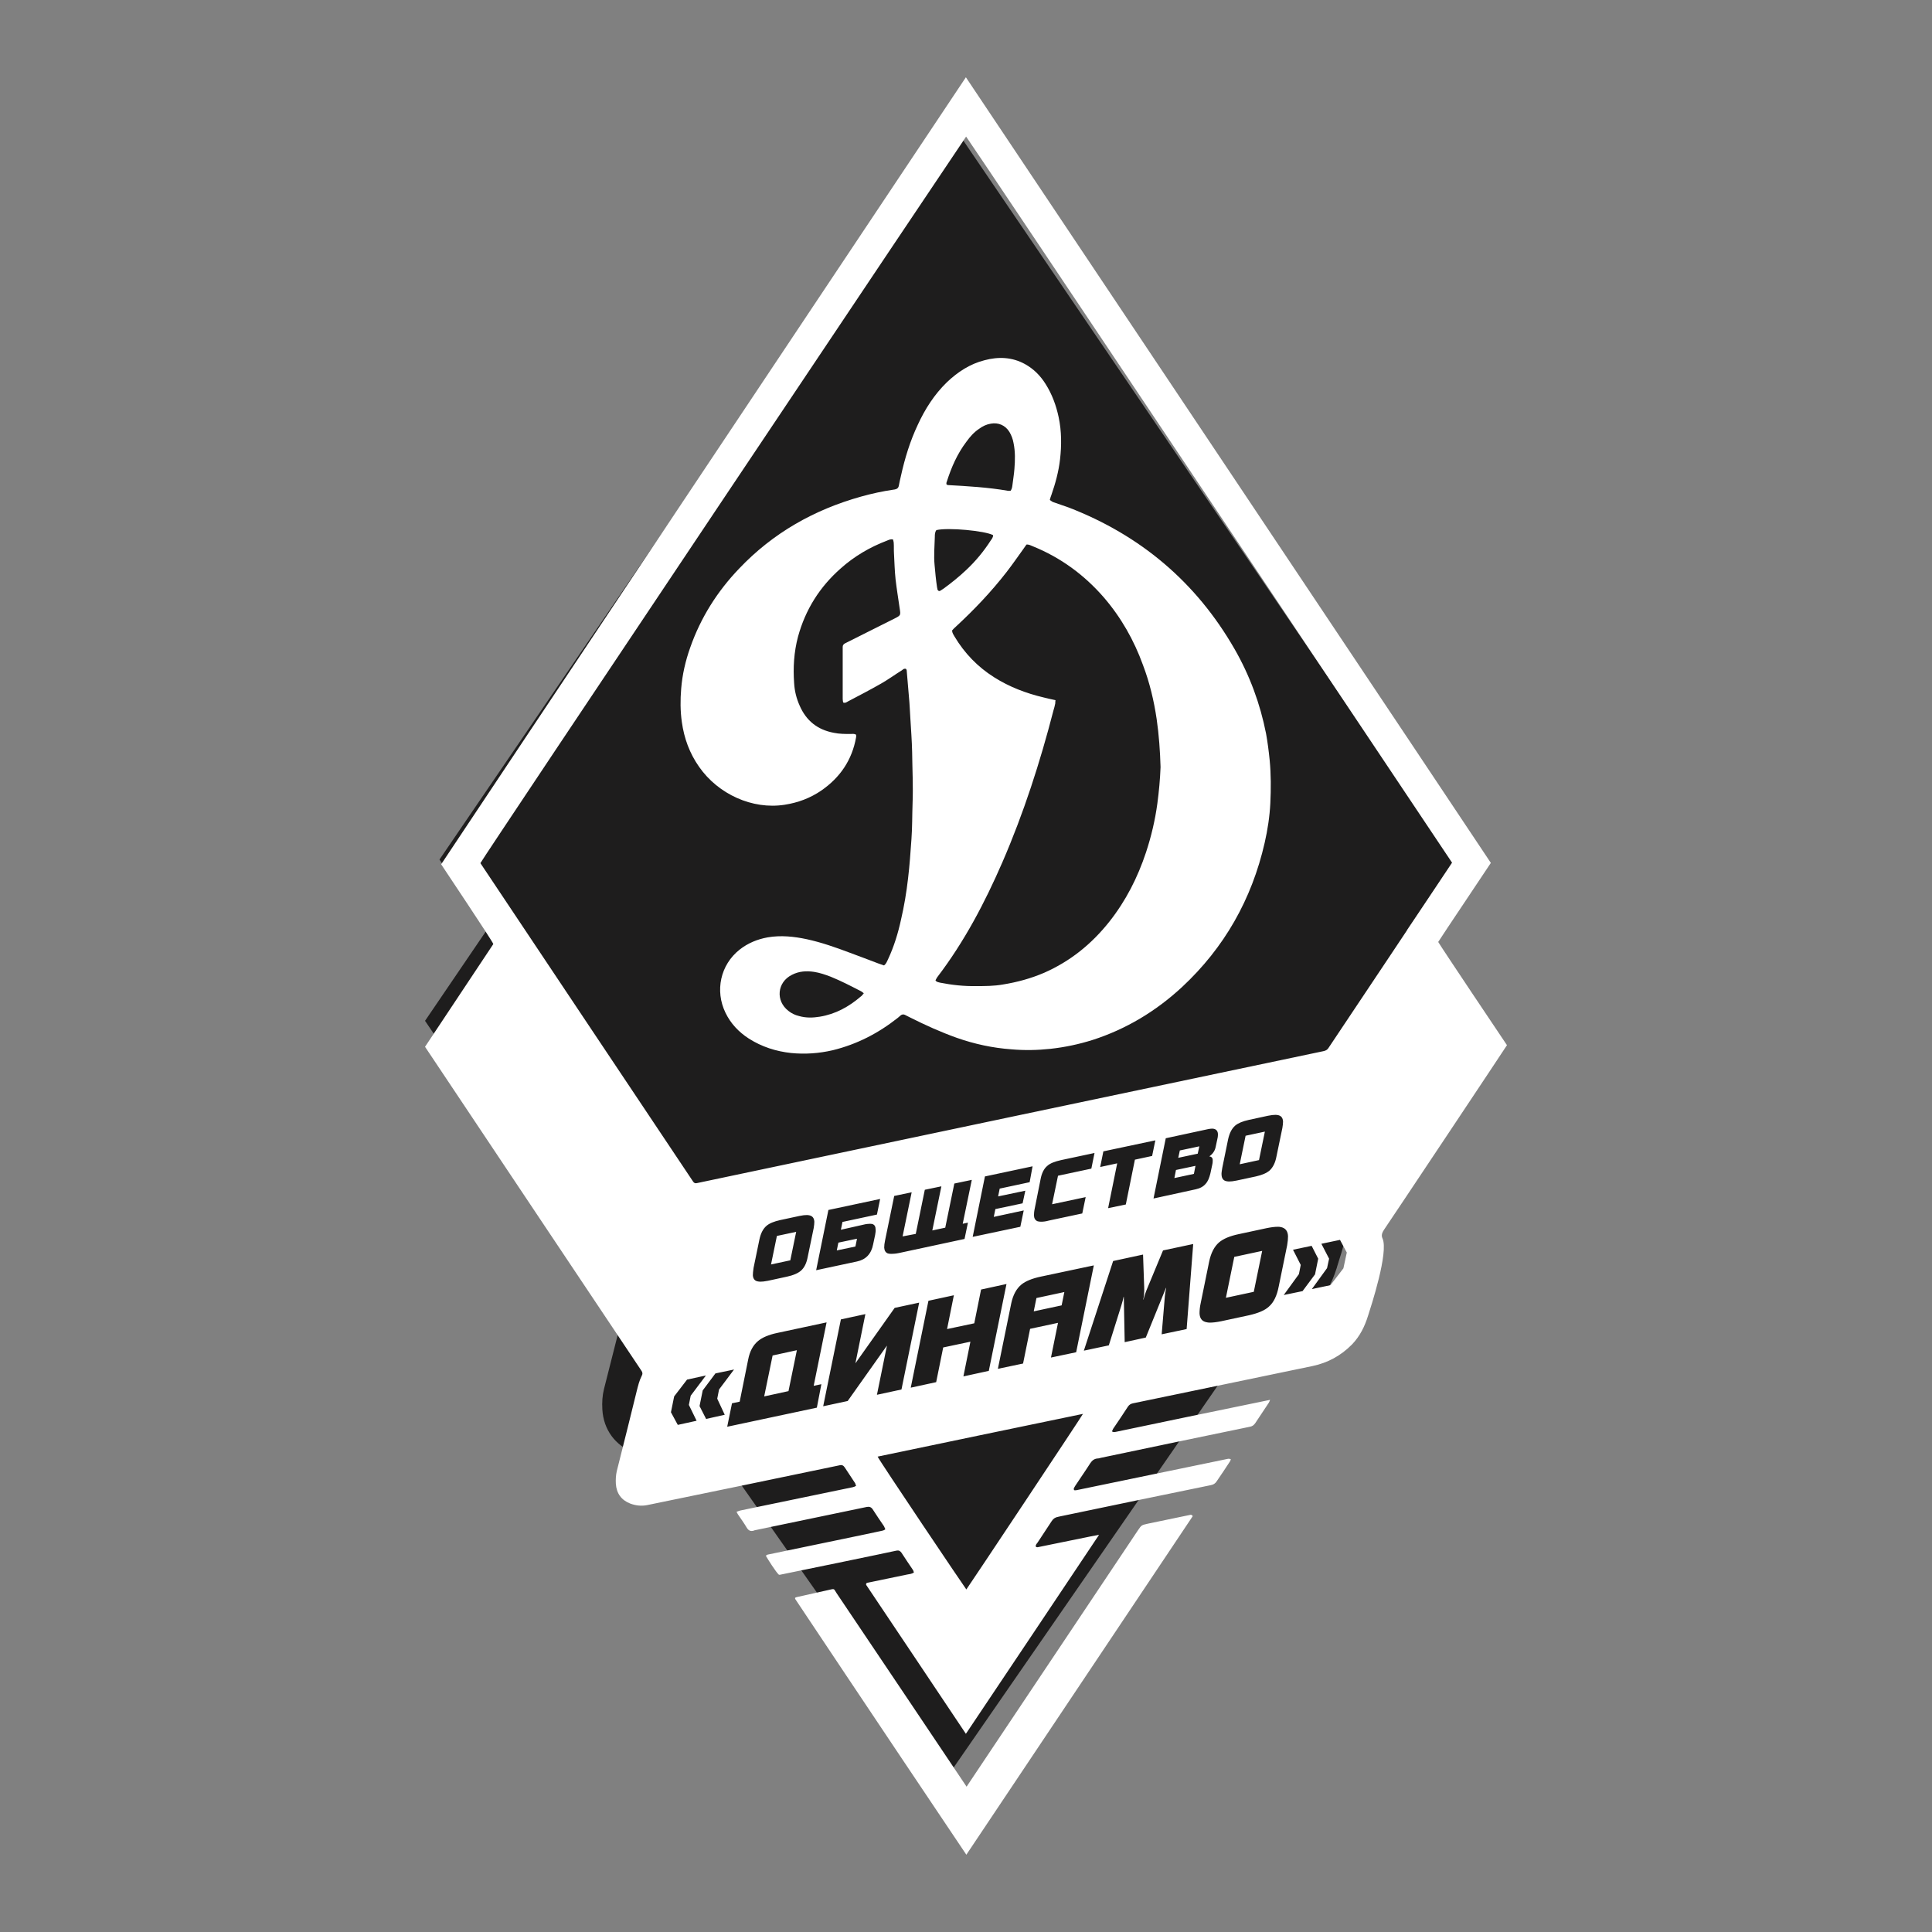 <svg width="50" height="50" viewBox="0 0 50 50" fill="none" xmlns="http://www.w3.org/2000/svg">
<rect x="0" y="0" width="50" height="50" fill="#808080" stroke="none"/>
<path d="M18.479 37.426C17.825 37.558 17.314 37.663 17.24 37.679C17.145 37.7 17.05 37.705 16.96 37.705C16.776 37.705 16.591 37.668 16.412 37.6C15.921 37.41 15.62 37.001 15.589 36.48C15.578 36.291 15.589 36.117 15.631 35.949C15.736 35.534 16.116 34.03 16.132 33.988C15.183 32.601 11 26.419 11 26.419C11 26.419 12.155 24.721 12.598 24.069C12.44 23.827 11.374 22.245 11.374 22.245L24.497 3L37.615 22.297C37.615 22.297 36.65 23.722 36.412 24.069C36.623 24.384 38 26.408 38 26.408C38 26.408 35.542 30.077 34.983 30.897C35.015 31.255 34.92 31.796 34.603 32.785C34.598 32.806 34.593 32.827 34.587 32.837C34.461 33.237 34.276 33.557 34.023 33.815C33.659 34.183 33.216 34.419 32.704 34.519C32.636 34.535 32.53 34.556 32.398 34.582L24.503 46L18.479 37.426Z" fill="#1E1D1D"/>
<path d="M20.453 32.617L19.954 32.724L20.106 31.986L20.605 31.88L20.453 32.617ZM32.859 19.673C32.894 20.042 32.894 20.411 32.876 20.785C32.859 21.131 32.806 21.476 32.73 21.809C32.395 23.278 31.684 24.527 30.592 25.544C29.917 26.169 29.148 26.633 28.279 26.913C27.921 27.026 27.557 27.103 27.181 27.144C26.846 27.18 26.506 27.186 26.171 27.156C25.69 27.121 25.22 27.02 24.762 26.859C24.345 26.71 23.952 26.532 23.559 26.335L23.418 26.264C23.383 26.246 23.341 26.252 23.312 26.276C23.288 26.3 23.259 26.318 23.236 26.341C22.731 26.74 22.179 27.026 21.551 27.18C21.192 27.263 20.834 27.287 20.476 27.252C20.083 27.21 19.713 27.091 19.378 26.877C19.12 26.71 18.909 26.49 18.773 26.205C18.503 25.645 18.639 24.973 19.143 24.575C19.355 24.408 19.601 24.307 19.866 24.259C20.206 24.2 20.547 24.236 20.881 24.307C21.263 24.39 21.633 24.521 21.997 24.658C22.243 24.747 22.484 24.842 22.725 24.932C22.772 24.949 22.825 24.967 22.878 24.985C22.942 24.938 22.954 24.878 22.983 24.825C23.136 24.497 23.242 24.152 23.318 23.801C23.4 23.45 23.459 23.093 23.5 22.737C23.541 22.398 23.564 22.058 23.588 21.719C23.611 21.41 23.606 21.107 23.617 20.797C23.635 20.351 23.611 19.911 23.606 19.465C23.6 19.168 23.576 18.87 23.559 18.573C23.547 18.394 23.541 18.21 23.523 18.031C23.506 17.805 23.482 17.573 23.465 17.347C23.465 17.335 23.453 17.323 23.447 17.311C23.4 17.294 23.371 17.323 23.341 17.347C23.159 17.46 22.989 17.585 22.801 17.692C22.519 17.853 22.232 18.002 21.95 18.15C21.915 18.168 21.879 18.204 21.821 18.18C21.815 18.15 21.809 18.115 21.809 18.085V16.741C21.809 16.699 21.832 16.669 21.868 16.651C21.909 16.633 21.944 16.61 21.985 16.592C22.373 16.395 22.76 16.205 23.148 16.009C23.312 15.925 23.312 15.925 23.283 15.741C23.247 15.491 23.206 15.241 23.177 14.992C23.154 14.771 23.148 14.546 23.136 14.319C23.13 14.23 23.136 14.141 23.13 14.058C23.13 14.028 23.118 13.992 23.112 13.963C23.048 13.945 23.001 13.974 22.954 13.992C22.514 14.159 22.108 14.397 21.756 14.712C21.216 15.188 20.846 15.771 20.652 16.479C20.547 16.877 20.523 17.276 20.552 17.68C20.564 17.883 20.611 18.073 20.693 18.257C20.864 18.656 21.163 18.888 21.58 18.965C21.721 18.995 21.868 18.995 22.009 18.995C22.056 18.995 22.102 18.983 22.155 19.013C22.155 19.037 22.161 19.06 22.155 19.084C22.05 19.673 21.738 20.125 21.257 20.458C20.969 20.655 20.652 20.774 20.306 20.827C19.472 20.958 18.586 20.553 18.093 19.846C17.846 19.495 17.705 19.108 17.646 18.686C17.605 18.4 17.605 18.109 17.629 17.823C17.658 17.46 17.74 17.103 17.863 16.758C18.134 15.985 18.562 15.307 19.126 14.718C20.006 13.79 21.075 13.189 22.29 12.85C22.566 12.773 22.842 12.713 23.124 12.672C23.142 12.672 23.159 12.666 23.183 12.66C23.224 12.648 23.247 12.624 23.259 12.582C23.277 12.493 23.294 12.404 23.318 12.309C23.418 11.857 23.553 11.416 23.752 10.994C23.94 10.584 24.181 10.209 24.504 9.894C24.786 9.626 25.103 9.418 25.479 9.323C25.837 9.227 26.195 9.239 26.529 9.424C26.753 9.549 26.923 9.721 27.058 9.935C27.228 10.203 27.334 10.495 27.398 10.798C27.475 11.161 27.475 11.524 27.434 11.886C27.398 12.202 27.316 12.505 27.21 12.809C27.193 12.85 27.181 12.892 27.169 12.939C27.199 12.957 27.222 12.981 27.252 12.993C27.387 13.04 27.528 13.088 27.663 13.136C29.506 13.85 30.951 15.057 31.949 16.794C32.342 17.478 32.612 18.21 32.765 18.983C32.806 19.209 32.835 19.435 32.859 19.673ZM22.355 25.705C22.314 25.675 22.296 25.657 22.267 25.645C22.015 25.515 21.762 25.384 21.498 25.277C21.357 25.223 21.216 25.175 21.069 25.152C20.87 25.122 20.676 25.134 20.494 25.229C20.112 25.419 20.065 25.901 20.406 26.163C20.488 26.228 20.576 26.27 20.676 26.294C20.858 26.347 21.04 26.341 21.216 26.312C21.621 26.246 21.968 26.056 22.279 25.788C22.302 25.776 22.32 25.747 22.355 25.705ZM24.492 12.529C24.51 12.541 24.516 12.553 24.521 12.553C25.044 12.582 25.567 12.612 26.083 12.701C26.107 12.707 26.13 12.701 26.154 12.701C26.189 12.654 26.195 12.606 26.201 12.559C26.218 12.416 26.242 12.279 26.253 12.136C26.271 11.91 26.277 11.69 26.23 11.464C26.212 11.363 26.177 11.268 26.124 11.179C26.019 11.006 25.837 10.929 25.643 10.964C25.531 10.982 25.431 11.03 25.343 11.095C25.208 11.184 25.103 11.303 25.009 11.434C24.774 11.744 24.621 12.095 24.504 12.463C24.492 12.487 24.492 12.511 24.492 12.529ZM24.187 14.623C24.204 14.819 24.222 15.009 24.251 15.2C24.257 15.218 24.257 15.236 24.263 15.259C24.275 15.289 24.304 15.307 24.334 15.289C24.363 15.271 24.392 15.253 24.416 15.236C24.621 15.087 24.821 14.926 25.009 14.748C25.25 14.522 25.461 14.266 25.637 13.992C25.666 13.951 25.702 13.909 25.702 13.85C25.49 13.736 24.539 13.647 24.234 13.719C24.193 13.772 24.193 13.838 24.193 13.897C24.187 14.141 24.163 14.379 24.187 14.623ZM29.935 18.614C29.864 18.132 29.753 17.668 29.582 17.216C29.348 16.568 29.013 15.979 28.567 15.461C28.056 14.873 27.445 14.427 26.723 14.135C26.676 14.117 26.629 14.087 26.565 14.093L26.477 14.218C26.336 14.415 26.195 14.617 26.048 14.807C25.655 15.313 25.214 15.777 24.745 16.211C24.703 16.247 24.668 16.282 24.639 16.318C24.645 16.39 24.68 16.431 24.703 16.473C24.962 16.907 25.302 17.258 25.725 17.526C26.119 17.776 26.553 17.942 27.005 18.049C27.105 18.073 27.199 18.097 27.316 18.12C27.31 18.162 27.31 18.186 27.31 18.204C27.299 18.263 27.281 18.329 27.263 18.388C26.917 19.727 26.494 21.041 25.942 22.314C25.484 23.367 24.956 24.372 24.257 25.288C24.24 25.312 24.222 25.348 24.21 25.372C24.24 25.419 24.287 25.419 24.328 25.431C24.633 25.491 24.944 25.526 25.261 25.52C25.49 25.52 25.725 25.52 25.954 25.479C26.324 25.419 26.676 25.324 27.023 25.175C27.698 24.878 28.25 24.432 28.708 23.855C29.136 23.314 29.442 22.713 29.659 22.058C29.794 21.648 29.894 21.226 29.952 20.797C29.994 20.482 30.023 20.167 30.035 19.852C30.023 19.435 29.994 19.025 29.935 18.614ZM30.493 29.964L30.997 29.857L31.039 29.667L30.534 29.774L30.493 29.964ZM30.393 30.488L30.898 30.38L30.939 30.172L30.434 30.279L30.393 30.488ZM27.545 33.438L26.823 33.593L26.753 33.938L27.475 33.783L27.545 33.438ZM21.656 32.361L22.138 32.26L22.179 32.058L21.697 32.159L21.656 32.361ZM35.818 31.826C35.771 31.897 35.742 31.969 35.777 32.046C35.947 32.397 35.477 33.825 35.407 34.045C35.319 34.33 35.195 34.58 34.99 34.794C34.702 35.086 34.362 35.27 33.968 35.353C33.27 35.496 29.483 36.287 29.324 36.317C29.265 36.329 29.224 36.353 29.189 36.406C29.066 36.597 28.937 36.787 28.808 36.977C28.796 36.995 28.79 37.025 28.778 37.043C28.813 37.072 28.849 37.061 28.884 37.055C29.183 36.989 32.225 36.359 32.665 36.27C32.724 36.258 32.788 36.246 32.87 36.228C32.853 36.27 32.847 36.287 32.835 36.305C32.718 36.484 32.6 36.656 32.483 36.835C32.448 36.882 32.413 36.912 32.348 36.924C32.025 36.989 29.019 37.614 28.496 37.727C28.467 37.733 28.438 37.745 28.408 37.745C28.32 37.751 28.262 37.798 28.215 37.87C28.091 38.066 27.956 38.256 27.827 38.453C27.809 38.476 27.798 38.506 27.786 38.536C27.786 38.542 27.798 38.56 27.803 38.566C27.821 38.572 27.839 38.566 27.856 38.566C28.138 38.506 31.215 37.87 31.737 37.763C31.773 37.757 31.808 37.739 31.855 37.769C31.849 37.786 31.837 37.81 31.831 37.822C31.72 37.995 31.602 38.167 31.485 38.34C31.45 38.393 31.403 38.423 31.338 38.435C31.039 38.494 27.909 39.143 27.434 39.244C27.416 39.25 27.398 39.25 27.381 39.256C27.31 39.268 27.258 39.303 27.216 39.369C27.099 39.553 26.97 39.737 26.852 39.922C26.829 39.952 26.799 39.981 26.805 40.023C26.829 40.053 26.858 40.041 26.888 40.035C27.099 39.993 28.391 39.726 28.444 39.72C28.42 39.761 24.997 44.871 24.997 44.871C24.997 44.871 22.431 41.034 22.42 41.022C22.414 41.016 22.414 41.005 22.414 40.999C22.414 40.993 22.414 40.993 22.42 40.975C22.431 40.969 22.455 40.957 22.472 40.957C22.807 40.886 23.142 40.82 23.476 40.749C23.535 40.737 23.594 40.737 23.652 40.695C23.641 40.671 23.641 40.648 23.623 40.624C23.523 40.475 23.424 40.332 23.33 40.184C23.294 40.136 23.259 40.118 23.201 40.13C22.966 40.184 20.482 40.695 20.212 40.749C20.194 40.755 20.177 40.755 20.159 40.755C20.083 40.689 19.872 40.356 19.819 40.261C19.842 40.249 19.86 40.231 19.877 40.231C20.3 40.142 22.725 39.642 22.79 39.624C22.831 39.613 22.872 39.613 22.913 39.577C22.901 39.553 22.889 39.523 22.878 39.499C22.778 39.351 22.678 39.208 22.584 39.059C22.543 39 22.496 38.988 22.431 39C22.173 39.053 19.772 39.553 19.543 39.601C19.531 39.601 19.519 39.607 19.507 39.613C19.425 39.636 19.372 39.613 19.325 39.535C19.255 39.416 19.173 39.303 19.096 39.19C19.085 39.172 19.079 39.154 19.061 39.125C19.102 39.113 19.138 39.095 19.173 39.089C20.001 38.917 21.932 38.518 22.073 38.488C22.102 38.482 22.126 38.471 22.155 38.453C22.144 38.423 22.138 38.405 22.132 38.387C22.044 38.25 21.95 38.114 21.862 37.977C21.827 37.923 21.785 37.905 21.721 37.923C21.527 37.965 17.083 38.887 16.748 38.952C16.595 38.982 16.448 38.964 16.308 38.911C16.079 38.821 15.955 38.649 15.938 38.399C15.932 38.292 15.938 38.185 15.961 38.078C16.079 37.614 16.425 36.228 16.478 36.002C16.513 35.865 16.543 35.734 16.607 35.609C16.636 35.556 16.631 35.514 16.595 35.466C16.572 35.437 11.035 27.144 11 27.091C11.029 27.043 12.75 24.462 12.767 24.432C12.755 24.366 11.44 22.409 11.417 22.368C11.664 21.987 24.991 2.012 24.997 2C25.009 2.012 38.571 22.302 38.583 22.332C38.472 22.505 37.327 24.206 37.221 24.378C37.315 24.539 38.9 26.901 39 27.049C38.977 27.091 36.006 31.552 35.818 31.826ZM18.028 36.769L17.828 36.359L17.875 36.121L18.269 35.597L17.781 35.704L17.447 36.139L17.364 36.549L17.541 36.876L18.028 36.769ZM18.756 36.614L18.562 36.198L18.609 35.96L18.997 35.443L18.515 35.544L18.186 35.984L18.104 36.389L18.274 36.722L18.756 36.614ZM21.257 35.823L21.058 35.865L21.392 34.223L20.112 34.497C19.889 34.544 19.725 34.616 19.619 34.705C19.49 34.812 19.402 34.973 19.361 35.193L19.143 36.275L18.944 36.317L18.82 36.924L21.14 36.43L21.257 35.823ZM19.484 33.004C19.49 33.099 19.537 33.153 19.619 33.164C19.631 33.164 19.648 33.17 19.672 33.17C19.725 33.17 19.789 33.164 19.872 33.147L20.37 33.039C20.535 33.004 20.652 32.95 20.729 32.885C20.817 32.807 20.875 32.688 20.905 32.522L21.058 31.784C21.069 31.719 21.075 31.665 21.075 31.618C21.069 31.523 21.028 31.469 20.94 31.451C20.922 31.451 20.911 31.445 20.887 31.445C20.834 31.445 20.77 31.451 20.688 31.469L20.189 31.576C20.03 31.612 19.913 31.659 19.836 31.725C19.748 31.802 19.689 31.915 19.654 32.076L19.502 32.813C19.49 32.897 19.484 32.956 19.484 33.004ZM21.762 31.826L21.803 31.624L22.695 31.433L22.778 31.029L21.439 31.314L21.122 32.873L22.179 32.647C22.408 32.599 22.549 32.45 22.596 32.207L22.649 31.957C22.66 31.897 22.666 31.85 22.66 31.808C22.66 31.749 22.637 31.707 22.602 31.689C22.584 31.677 22.555 31.671 22.519 31.671C22.472 31.671 22.414 31.677 22.343 31.695L21.762 31.826ZM22.954 34.824L22.695 36.097L23.33 35.96L23.788 33.712L23.154 33.848L22.138 35.282L22.396 34.009L21.762 34.146L21.304 36.394L21.938 36.258L22.954 34.824ZM23.359 31.998L23.594 30.856L23.142 30.951L22.907 32.094C22.889 32.177 22.883 32.236 22.883 32.29C22.889 32.367 22.919 32.415 22.977 32.439C23.001 32.445 23.03 32.45 23.065 32.45C23.118 32.45 23.189 32.445 23.271 32.427L24.962 32.064L25.05 31.642L24.915 31.671L25.15 30.535L24.698 30.63L24.463 31.772L24.128 31.844L24.363 30.702L23.934 30.791L23.7 31.933L23.359 31.998ZM27.228 31.166L27.381 30.428L28.244 30.244L28.326 29.839L27.463 30.023C27.299 30.059 27.175 30.107 27.105 30.172C27.017 30.244 26.958 30.363 26.929 30.523L26.782 31.261C26.764 31.344 26.758 31.41 26.758 31.457C26.764 31.535 26.794 31.582 26.852 31.606C26.876 31.612 26.905 31.618 26.94 31.618C26.993 31.618 27.064 31.612 27.146 31.588L28.009 31.404L28.097 30.981L27.228 31.166ZM26.436 33.242C26.306 33.349 26.218 33.509 26.171 33.73L25.825 35.425L26.477 35.288L26.659 34.39L27.381 34.235L27.199 35.133L27.851 34.996L28.308 32.748L26.935 33.039C26.712 33.087 26.547 33.153 26.436 33.242ZM26.723 30.184L25.49 30.446L25.173 32.01L26.406 31.749L26.494 31.326L25.719 31.493L25.76 31.291L26.465 31.142L26.535 30.815L25.831 30.963L25.872 30.761L26.647 30.595L26.723 30.184ZM24.51 34.396L24.686 33.521L24.028 33.664L23.57 35.913L24.228 35.77L24.41 34.872L25.114 34.723L24.933 35.621L25.59 35.478L26.048 33.23L25.39 33.373L25.214 34.247L24.51 34.396ZM28.027 36.591C27.968 36.603 22.754 37.685 22.713 37.697C22.754 37.798 24.985 41.112 25.009 41.135C25.032 41.112 28.027 36.609 28.027 36.591ZM30.88 32.195L30.099 32.361L29.706 33.307C29.647 33.444 29.612 33.551 29.594 33.634H29.588C29.606 33.539 29.618 33.432 29.612 33.325L29.582 32.468L28.808 32.635L28.05 34.955L28.696 34.818L29.019 33.789C29.048 33.7 29.066 33.622 29.078 33.563H29.084L29.107 34.735L29.653 34.616L30.175 33.331H30.181C30.164 33.408 30.152 33.48 30.146 33.551L30.064 34.532L30.71 34.396L30.88 32.195ZM28.913 30.107L28.678 31.267L29.136 31.172L29.371 30.012L29.817 29.916L29.9 29.512L28.555 29.797L28.473 30.202L28.913 30.107ZM30.945 30.779C31.056 30.755 31.144 30.708 31.203 30.636C31.262 30.571 31.297 30.482 31.326 30.363L31.373 30.142C31.385 30.095 31.385 30.053 31.385 30.023C31.385 29.97 31.356 29.934 31.297 29.928C31.35 29.887 31.385 29.851 31.403 29.821C31.432 29.78 31.45 29.738 31.461 29.684L31.508 29.464C31.52 29.417 31.52 29.375 31.52 29.345C31.514 29.256 31.461 29.209 31.367 29.209C31.338 29.209 31.303 29.215 31.268 29.221L30.17 29.458L29.853 31.017L30.945 30.779ZM33.093 33.295L33.311 32.23C33.328 32.135 33.334 32.058 33.334 31.992C33.328 31.856 33.264 31.778 33.141 31.755C33.117 31.749 33.093 31.749 33.064 31.749C32.994 31.749 32.894 31.761 32.782 31.784L32.06 31.939C31.831 31.987 31.661 32.058 31.549 32.153C31.426 32.26 31.338 32.427 31.291 32.659L31.074 33.724C31.05 33.831 31.044 33.92 31.044 33.991C31.05 34.128 31.115 34.205 31.244 34.223C31.268 34.229 31.291 34.229 31.32 34.229C31.391 34.229 31.491 34.217 31.602 34.194L32.324 34.039C32.559 33.985 32.735 33.914 32.841 33.813C32.964 33.706 33.047 33.533 33.093 33.295ZM31.614 30.41C31.62 30.505 31.667 30.559 31.749 30.571C31.761 30.571 31.778 30.577 31.802 30.577C31.855 30.577 31.919 30.571 32.002 30.553L32.501 30.446C32.665 30.41 32.782 30.357 32.859 30.291C32.941 30.214 33.005 30.095 33.035 29.928L33.188 29.191C33.199 29.125 33.205 29.072 33.205 29.024C33.199 28.929 33.158 28.875 33.07 28.858C33.052 28.858 33.041 28.852 33.017 28.852C32.964 28.852 32.9 28.858 32.818 28.875L32.319 28.983C32.16 29.018 32.043 29.066 31.966 29.131C31.878 29.209 31.82 29.322 31.784 29.482L31.632 30.226C31.62 30.303 31.608 30.363 31.614 30.41ZM33.71 33.414L34.033 32.98L34.115 32.575L33.945 32.242L33.463 32.343L33.663 32.736L33.616 32.974L33.223 33.515L33.71 33.414ZM34.855 32.415L34.679 32.088L34.197 32.189L34.397 32.575L34.344 32.819L33.951 33.361L34.432 33.26L34.767 32.825L34.855 32.415ZM37.579 22.326C37.544 22.273 25.026 3.541 25.003 3.535C24.991 3.541 12.444 22.279 12.433 22.338C12.462 22.38 17.916 30.553 17.94 30.583C17.963 30.618 17.998 30.63 18.04 30.618C18.204 30.583 34.062 27.24 34.25 27.204C34.309 27.192 34.356 27.168 34.385 27.115C34.391 27.109 37.55 22.374 37.579 22.326ZM32.735 29.286L32.236 29.393L32.084 30.131L32.583 30.023L32.735 29.286ZM19.777 36.139L20.406 36.002L20.623 34.943L19.995 35.08L19.777 36.139ZM30.816 39.202C30.446 39.279 30.07 39.357 29.7 39.434C29.541 39.47 29.541 39.47 29.448 39.607C28.085 41.647 25.015 46.239 25.015 46.239C25.015 46.239 21.903 41.599 21.651 41.231C21.586 41.135 21.604 41.112 21.504 41.135C21.427 41.153 20.623 41.332 20.623 41.332C20.582 41.344 20.564 41.349 20.582 41.385C22.044 43.58 24.997 47.988 25.009 48C25.02 47.988 28.925 42.141 30.868 39.238C30.868 39.226 30.827 39.196 30.816 39.202ZM31.726 33.587L32.448 33.432L32.665 32.373L31.943 32.528L31.726 33.587Z" fill="white"/>
</svg>
